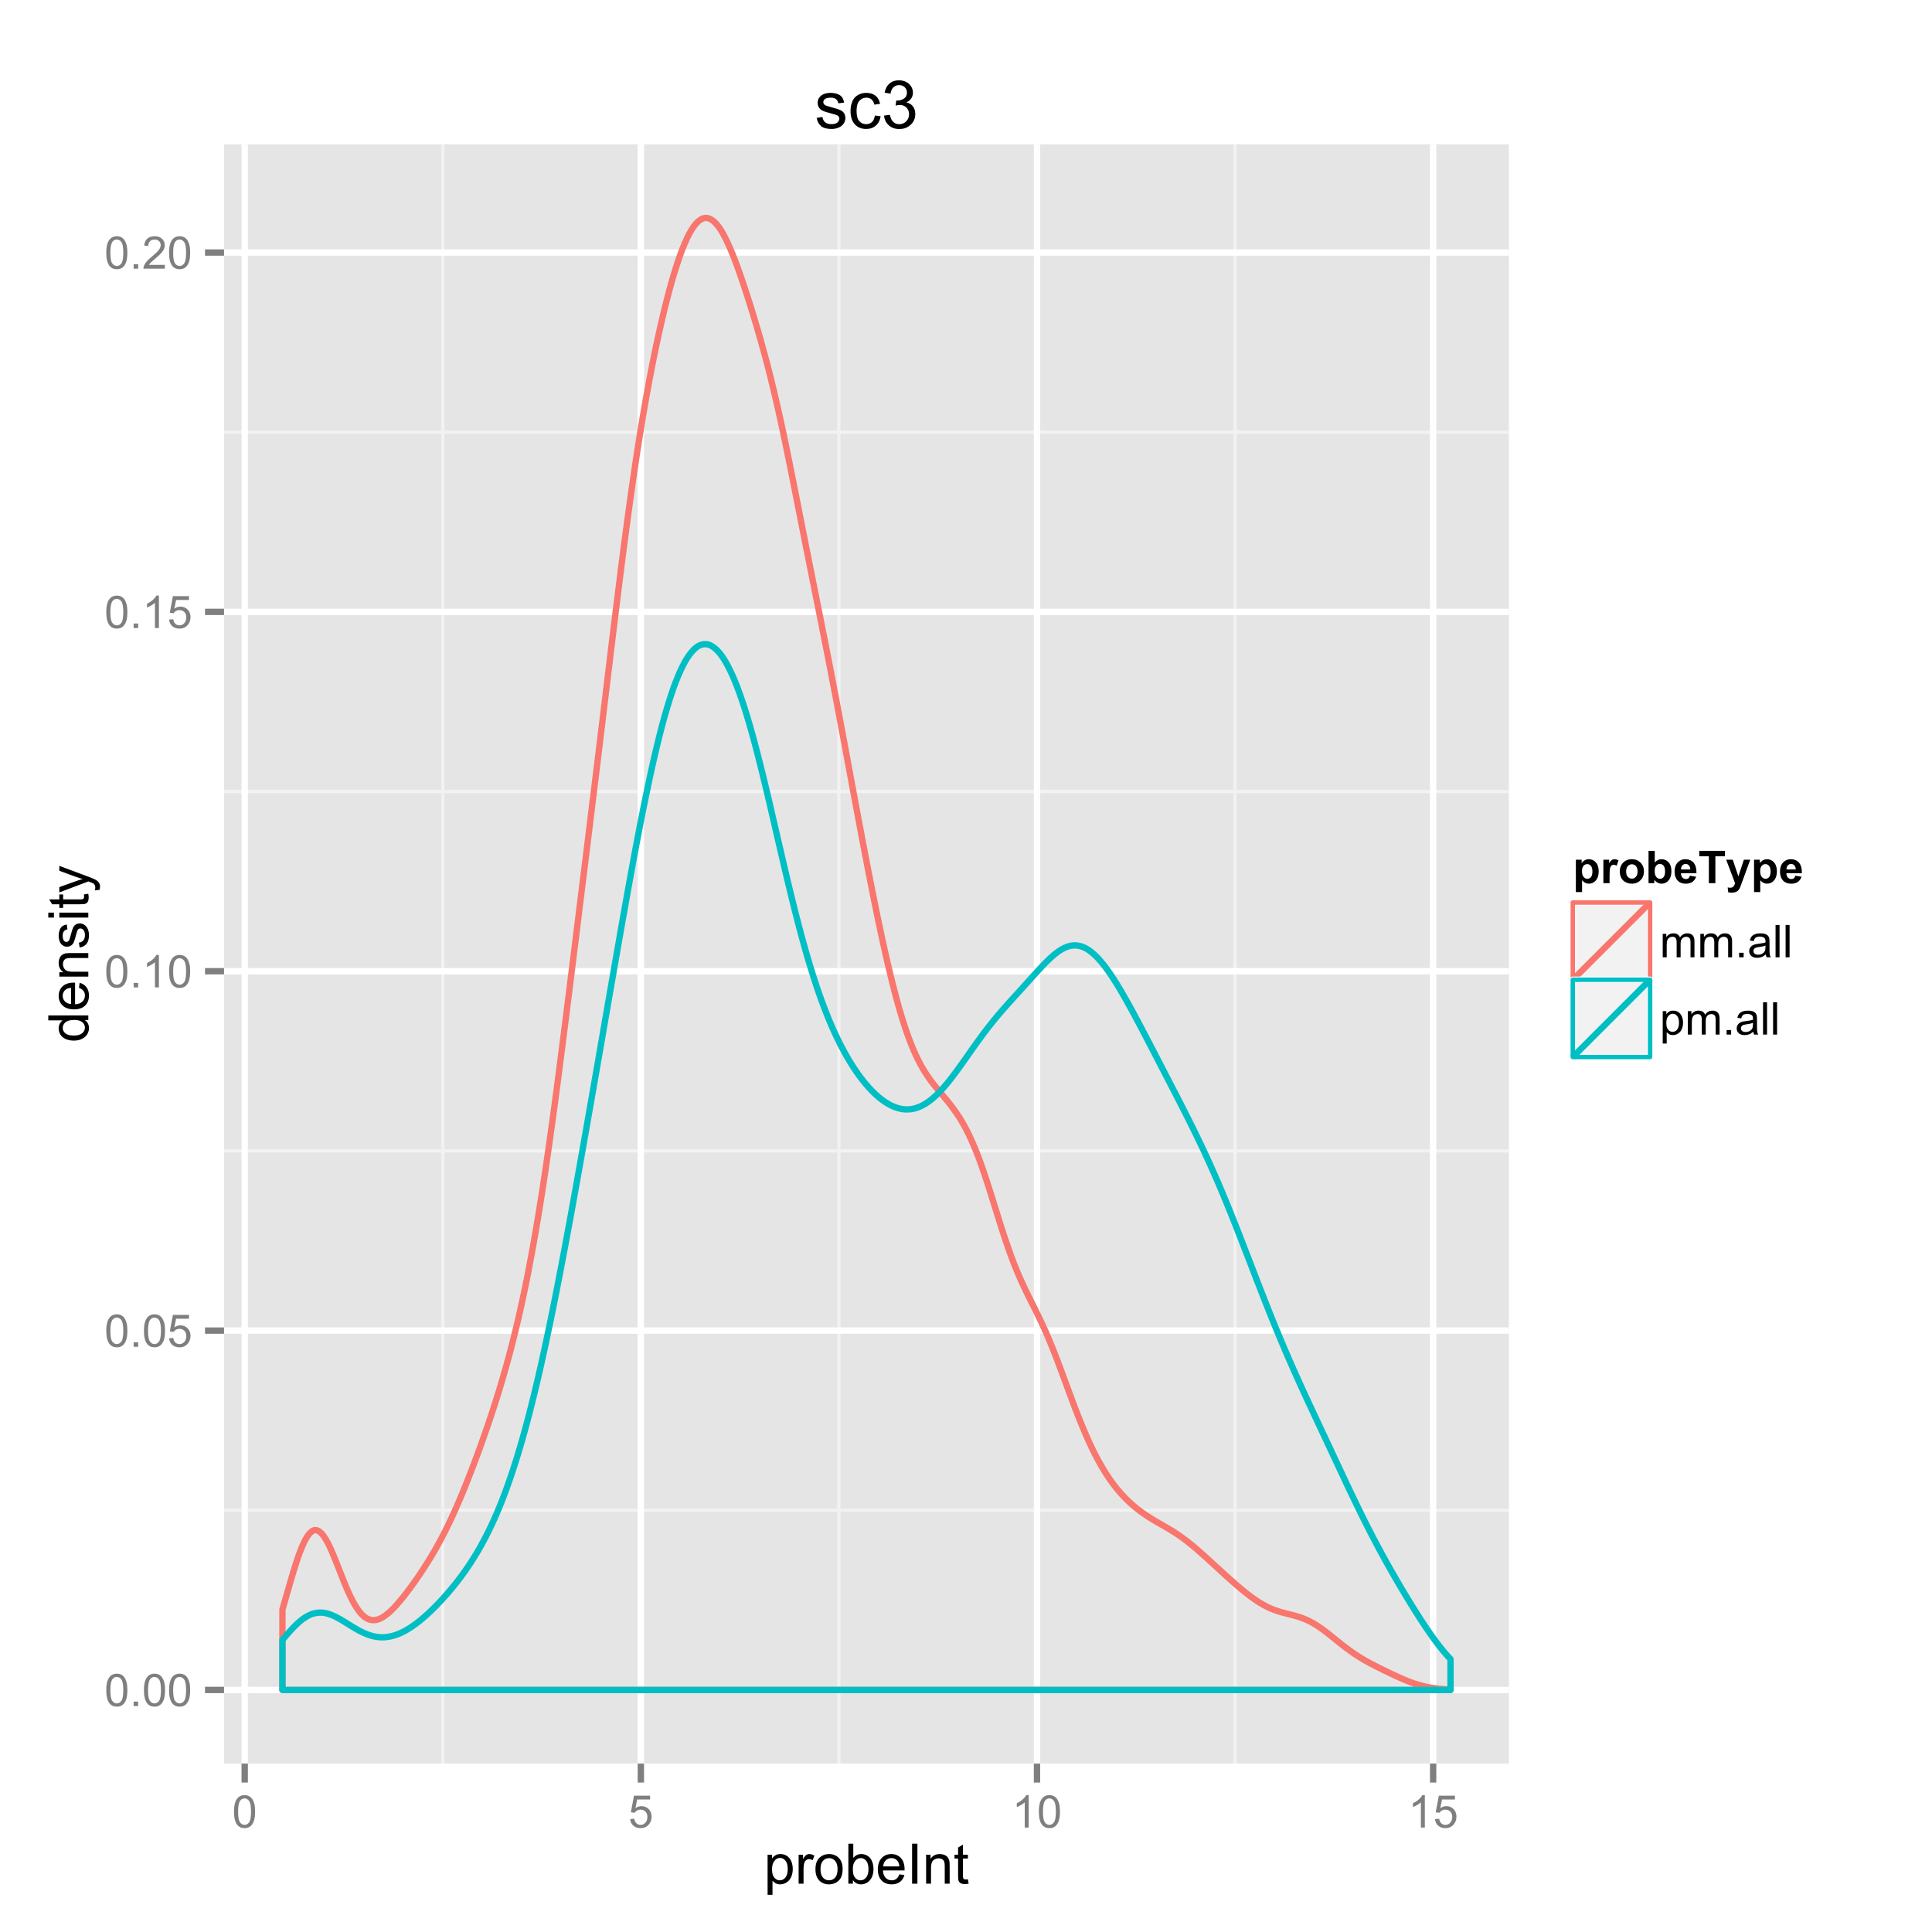 <?xml version="1.0" encoding="UTF-8"?>
<svg xmlns="http://www.w3.org/2000/svg" xmlns:xlink="http://www.w3.org/1999/xlink" width="432pt" height="432pt" viewBox="0 0 432 432" version="1.1">
<defs>
<g>
<symbol overflow="visible" id="glyph0-0">
<path style="stroke:none;" d="M 0.418 -3.566 C 0.414 -4.418 0.504 -5.105 0.68 -5.629 C 0.855 -6.148 1.117 -6.551 1.465 -6.832 C 1.812 -7.113 2.25 -7.254 2.777 -7.258 C 3.164 -7.254 3.504 -7.176 3.797 -7.023 C 4.086 -6.863 4.324 -6.637 4.52 -6.348 C 4.707 -6.051 4.859 -5.695 4.969 -5.273 C 5.078 -4.852 5.133 -4.281 5.133 -3.566 C 5.133 -2.715 5.043 -2.031 4.871 -1.512 C 4.691 -0.988 4.434 -0.582 4.09 -0.301 C 3.742 -0.016 3.305 0.121 2.777 0.125 C 2.078 0.121 1.527 -0.125 1.133 -0.625 C 0.652 -1.223 0.414 -2.203 0.418 -3.566 Z M 1.332 -3.566 C 1.328 -2.375 1.469 -1.586 1.746 -1.195 C 2.023 -0.801 2.367 -0.602 2.777 -0.605 C 3.184 -0.602 3.523 -0.801 3.805 -1.195 C 4.078 -1.59 4.219 -2.379 4.223 -3.566 C 4.219 -4.754 4.078 -5.543 3.805 -5.938 C 3.523 -6.324 3.18 -6.52 2.766 -6.523 C 2.359 -6.52 2.031 -6.348 1.789 -6.008 C 1.48 -5.562 1.328 -4.75 1.332 -3.566 Z M 1.332 -3.566 "/>
</symbol>
<symbol overflow="visible" id="glyph0-1">
<path style="stroke:none;" d="M 0.918 0 L 0.918 -1.012 L 1.93 -1.012 L 1.93 0 Z M 0.918 0 "/>
</symbol>
<symbol overflow="visible" id="glyph0-2">
<path style="stroke:none;" d="M 0.418 -1.895 L 1.352 -1.973 C 1.418 -1.516 1.578 -1.176 1.832 -0.949 C 2.082 -0.719 2.387 -0.602 2.742 -0.605 C 3.168 -0.602 3.527 -0.766 3.824 -1.09 C 4.117 -1.41 4.266 -1.836 4.27 -2.371 C 4.266 -2.875 4.125 -3.273 3.844 -3.57 C 3.559 -3.859 3.184 -4.008 2.727 -4.008 C 2.438 -4.008 2.18 -3.941 1.953 -3.812 C 1.719 -3.684 1.539 -3.516 1.41 -3.309 L 0.578 -3.418 L 1.277 -7.133 L 4.871 -7.133 L 4.871 -6.281 L 1.988 -6.281 L 1.598 -4.34 C 2.031 -4.641 2.488 -4.793 2.965 -4.793 C 3.594 -4.793 4.125 -4.574 4.559 -4.137 C 4.992 -3.699 5.207 -3.137 5.211 -2.449 C 5.207 -1.793 5.02 -1.227 4.641 -0.754 C 4.176 -0.168 3.543 0.121 2.742 0.125 C 2.082 0.121 1.543 -0.059 1.129 -0.426 C 0.711 -0.793 0.473 -1.281 0.418 -1.895 Z M 0.418 -1.895 "/>
</symbol>
<symbol overflow="visible" id="glyph0-3">
<path style="stroke:none;" d="M 3.762 0 L 2.875 0 L 2.875 -5.656 C 2.66 -5.449 2.379 -5.246 2.035 -5.043 C 1.684 -4.836 1.375 -4.684 1.102 -4.586 L 1.102 -5.445 C 1.594 -5.672 2.027 -5.953 2.402 -6.289 C 2.773 -6.617 3.035 -6.941 3.191 -7.258 L 3.762 -7.258 Z M 3.762 0 "/>
</symbol>
<symbol overflow="visible" id="glyph0-4">
<path style="stroke:none;" d="M 5.086 -0.852 L 5.086 0 L 0.305 0 C 0.297 -0.211 0.332 -0.414 0.41 -0.617 C 0.531 -0.938 0.723 -1.258 0.992 -1.578 C 1.258 -1.891 1.648 -2.258 2.156 -2.672 C 2.938 -3.316 3.465 -3.824 3.746 -4.203 C 4.02 -4.578 4.16 -4.938 4.164 -5.273 C 4.16 -5.625 4.035 -5.918 3.785 -6.16 C 3.531 -6.398 3.203 -6.52 2.801 -6.523 C 2.371 -6.52 2.027 -6.391 1.773 -6.137 C 1.516 -5.879 1.387 -5.527 1.387 -5.074 L 0.473 -5.168 C 0.531 -5.848 0.766 -6.363 1.176 -6.723 C 1.582 -7.074 2.129 -7.254 2.82 -7.258 C 3.512 -7.254 4.062 -7.062 4.469 -6.68 C 4.871 -6.297 5.074 -5.82 5.074 -5.254 C 5.074 -4.961 5.012 -4.676 4.895 -4.398 C 4.773 -4.117 4.578 -3.824 4.305 -3.516 C 4.027 -3.203 3.57 -2.777 2.938 -2.242 C 2.402 -1.793 2.062 -1.488 1.914 -1.332 C 1.762 -1.168 1.637 -1.008 1.539 -0.852 Z M 5.086 -0.852 "/>
</symbol>
<symbol overflow="visible" id="glyph0-5">
<path style="stroke:none;" d="M 0.664 0 L 0.664 -5.238 L 1.461 -5.238 L 1.461 -4.504 C 1.621 -4.758 1.84 -4.965 2.113 -5.121 C 2.383 -5.277 2.695 -5.355 3.047 -5.355 C 3.434 -5.355 3.75 -5.273 4 -5.113 C 4.246 -4.949 4.422 -4.723 4.527 -4.438 C 4.938 -5.047 5.477 -5.355 6.145 -5.355 C 6.664 -5.355 7.062 -5.211 7.344 -4.922 C 7.617 -4.633 7.758 -4.188 7.762 -3.594 L 7.762 0 L 6.879 0 L 6.879 -3.301 C 6.879 -3.652 6.848 -3.91 6.793 -4.066 C 6.73 -4.223 6.629 -4.348 6.48 -4.441 C 6.328 -4.535 6.148 -4.582 5.949 -4.586 C 5.574 -4.582 5.27 -4.461 5.027 -4.219 C 4.785 -3.973 4.664 -3.578 4.664 -3.043 L 4.664 0 L 3.777 0 L 3.777 -3.402 C 3.773 -3.797 3.699 -4.094 3.559 -4.289 C 3.41 -4.484 3.176 -4.582 2.852 -4.586 C 2.598 -4.582 2.367 -4.516 2.156 -4.387 C 1.945 -4.254 1.789 -4.062 1.695 -3.812 C 1.598 -3.559 1.551 -3.195 1.555 -2.719 L 1.555 0 Z M 0.664 0 "/>
</symbol>
<symbol overflow="visible" id="glyph0-6">
<path style="stroke:none;" d="M 4.082 -0.645 C 3.75 -0.363 3.434 -0.164 3.133 -0.055 C 2.828 0.062 2.504 0.117 2.156 0.117 C 1.578 0.117 1.133 -0.023 0.828 -0.305 C 0.516 -0.586 0.363 -0.945 0.363 -1.383 C 0.363 -1.637 0.422 -1.867 0.539 -2.082 C 0.656 -2.293 0.809 -2.465 0.996 -2.594 C 1.184 -2.719 1.395 -2.816 1.637 -2.887 C 1.809 -2.93 2.074 -2.973 2.426 -3.02 C 3.141 -3.098 3.668 -3.199 4.008 -3.324 C 4.012 -3.441 4.012 -3.52 4.016 -3.555 C 4.012 -3.914 3.93 -4.168 3.762 -4.32 C 3.535 -4.516 3.195 -4.617 2.75 -4.621 C 2.328 -4.617 2.02 -4.543 1.824 -4.402 C 1.621 -4.254 1.477 -3.996 1.387 -3.625 L 0.52 -3.742 C 0.594 -4.113 0.723 -4.414 0.906 -4.641 C 1.086 -4.867 1.348 -5.043 1.691 -5.168 C 2.031 -5.293 2.426 -5.355 2.879 -5.355 C 3.324 -5.355 3.688 -5.301 3.969 -5.195 C 4.246 -5.09 4.453 -4.957 4.586 -4.801 C 4.715 -4.637 4.809 -4.438 4.863 -4.195 C 4.891 -4.043 4.902 -3.77 4.906 -3.379 L 4.906 -2.195 C 4.902 -1.367 4.922 -0.844 4.961 -0.629 C 4.996 -0.406 5.07 -0.199 5.188 0 L 4.262 0 C 4.164 -0.184 4.105 -0.398 4.082 -0.645 Z M 4.008 -2.629 C 3.688 -2.492 3.203 -2.379 2.559 -2.293 C 2.191 -2.238 1.934 -2.18 1.785 -2.113 C 1.633 -2.047 1.516 -1.949 1.434 -1.824 C 1.352 -1.695 1.312 -1.559 1.312 -1.406 C 1.312 -1.168 1.398 -0.969 1.578 -0.812 C 1.754 -0.652 2.02 -0.574 2.367 -0.578 C 2.707 -0.574 3.008 -0.648 3.277 -0.801 C 3.543 -0.949 3.742 -1.152 3.867 -1.414 C 3.961 -1.609 4.008 -1.906 4.008 -2.305 Z M 4.008 -2.629 "/>
</symbol>
<symbol overflow="visible" id="glyph0-7">
<path style="stroke:none;" d="M 0.645 0 L 0.645 -7.23 L 1.535 -7.23 L 1.535 0 Z M 0.645 0 "/>
</symbol>
<symbol overflow="visible" id="glyph0-8">
<path style="stroke:none;" d="M 0.664 2.008 L 0.664 -5.238 L 1.473 -5.238 L 1.473 -4.559 C 1.66 -4.824 1.879 -5.023 2.121 -5.156 C 2.359 -5.289 2.648 -5.355 2.992 -5.355 C 3.438 -5.355 3.832 -5.238 4.176 -5.008 C 4.516 -4.777 4.773 -4.453 4.949 -4.035 C 5.121 -3.613 5.207 -3.152 5.211 -2.656 C 5.207 -2.117 5.113 -1.637 4.922 -1.211 C 4.73 -0.777 4.449 -0.449 4.086 -0.223 C 3.715 0.004 3.332 0.117 2.93 0.117 C 2.633 0.117 2.367 0.055 2.133 -0.07 C 1.898 -0.195 1.703 -0.352 1.555 -0.543 L 1.555 2.008 Z M 1.469 -2.59 C 1.465 -1.914 1.602 -1.414 1.879 -1.094 C 2.148 -0.77 2.48 -0.609 2.871 -0.613 C 3.262 -0.609 3.598 -0.777 3.883 -1.113 C 4.16 -1.445 4.301 -1.961 4.305 -2.664 C 4.301 -3.328 4.164 -3.828 3.891 -4.16 C 3.617 -4.492 3.289 -4.656 2.91 -4.66 C 2.531 -4.656 2.195 -4.48 1.906 -4.129 C 1.609 -3.773 1.465 -3.262 1.469 -2.59 Z M 1.469 -2.59 "/>
</symbol>
<symbol overflow="visible" id="glyph1-0">
<path style="stroke:none;" d="M 0.824 2.484 L 0.824 -6.48 L 1.824 -6.48 L 1.824 -5.641 C 2.059 -5.965 2.328 -6.211 2.625 -6.379 C 2.922 -6.543 3.281 -6.625 3.703 -6.629 C 4.258 -6.625 4.746 -6.484 5.168 -6.199 C 5.59 -5.914 5.91 -5.512 6.129 -4.996 C 6.344 -4.477 6.449 -3.906 6.453 -3.289 C 6.449 -2.625 6.332 -2.031 6.094 -1.5 C 5.855 -0.969 5.508 -0.559 5.055 -0.277 C 4.598 0.008 4.121 0.145 3.625 0.148 C 3.258 0.145 2.93 0.07 2.641 -0.082 C 2.348 -0.238 2.109 -0.434 1.922 -0.672 L 1.922 2.484 Z M 1.82 -3.203 C 1.816 -2.367 1.984 -1.75 2.324 -1.355 C 2.66 -0.953 3.07 -0.754 3.551 -0.758 C 4.039 -0.754 4.457 -0.961 4.805 -1.375 C 5.152 -1.785 5.324 -2.426 5.328 -3.297 C 5.324 -4.121 5.156 -4.738 4.816 -5.152 C 4.477 -5.559 4.07 -5.766 3.602 -5.77 C 3.129 -5.766 2.715 -5.547 2.359 -5.113 C 1.996 -4.672 1.816 -4.035 1.82 -3.203 Z M 1.82 -3.203 "/>
</symbol>
<symbol overflow="visible" id="glyph1-1">
<path style="stroke:none;" d="M 0.812 0 L 0.812 -6.48 L 1.801 -6.48 L 1.801 -5.5 C 2.051 -5.957 2.285 -6.258 2.5 -6.406 C 2.711 -6.551 2.945 -6.625 3.203 -6.629 C 3.57 -6.625 3.945 -6.508 4.332 -6.273 L 3.953 -5.254 C 3.684 -5.41 3.414 -5.488 3.148 -5.492 C 2.906 -5.488 2.691 -5.418 2.5 -5.273 C 2.309 -5.129 2.172 -4.93 2.094 -4.676 C 1.969 -4.285 1.91 -3.855 1.91 -3.395 L 1.91 0 Z M 0.812 0 "/>
</symbol>
<symbol overflow="visible" id="glyph1-2">
<path style="stroke:none;" d="M 0.414 -3.242 C 0.41 -4.438 0.742 -5.328 1.414 -5.906 C 1.969 -6.387 2.648 -6.625 3.453 -6.629 C 4.344 -6.625 5.074 -6.332 5.641 -5.75 C 6.203 -5.164 6.484 -4.359 6.488 -3.332 C 6.484 -2.496 6.359 -1.84 6.113 -1.363 C 5.859 -0.883 5.496 -0.512 5.02 -0.25 C 4.539 0.016 4.016 0.145 3.453 0.148 C 2.543 0.145 1.812 -0.141 1.254 -0.723 C 0.691 -1.301 0.41 -2.141 0.414 -3.242 Z M 1.543 -3.242 C 1.539 -2.406 1.723 -1.785 2.086 -1.375 C 2.445 -0.961 2.898 -0.754 3.453 -0.758 C 3.996 -0.754 4.453 -0.961 4.816 -1.379 C 5.176 -1.789 5.355 -2.422 5.359 -3.277 C 5.355 -4.074 5.172 -4.684 4.812 -5.098 C 4.445 -5.512 3.992 -5.719 3.453 -5.719 C 2.898 -5.719 2.445 -5.512 2.086 -5.102 C 1.723 -4.688 1.539 -4.066 1.543 -3.242 Z M 1.543 -3.242 "/>
</symbol>
<symbol overflow="visible" id="glyph1-3">
<path style="stroke:none;" d="M 1.836 0 L 0.816 0 L 0.816 -8.949 L 1.918 -8.949 L 1.918 -5.754 C 2.379 -6.336 2.973 -6.625 3.691 -6.629 C 4.09 -6.625 4.465 -6.547 4.824 -6.387 C 5.176 -6.223 5.469 -5.996 5.703 -5.707 C 5.93 -5.418 6.109 -5.066 6.242 -4.656 C 6.367 -4.242 6.434 -3.805 6.438 -3.34 C 6.434 -2.227 6.16 -1.367 5.613 -0.762 C 5.066 -0.156 4.406 0.145 3.637 0.148 C 2.871 0.145 2.27 -0.172 1.836 -0.812 Z M 1.824 -3.289 C 1.82 -2.508 1.926 -1.949 2.141 -1.605 C 2.484 -1.039 2.953 -0.754 3.547 -0.758 C 4.023 -0.754 4.438 -0.965 4.789 -1.383 C 5.137 -1.797 5.312 -2.418 5.316 -3.246 C 5.312 -4.09 5.145 -4.715 4.812 -5.121 C 4.473 -5.523 4.066 -5.723 3.594 -5.727 C 3.109 -5.723 2.695 -5.516 2.348 -5.098 C 1.996 -4.68 1.82 -4.074 1.824 -3.289 Z M 1.824 -3.289 "/>
</symbol>
<symbol overflow="visible" id="glyph1-4">
<path style="stroke:none;" d="M 5.262 -2.086 L 6.398 -1.945 C 6.219 -1.281 5.887 -0.766 5.402 -0.402 C 4.918 -0.035 4.297 0.145 3.547 0.148 C 2.594 0.145 1.844 -0.145 1.289 -0.727 C 0.734 -1.312 0.457 -2.133 0.457 -3.188 C 0.457 -4.273 0.734 -5.117 1.297 -5.723 C 1.855 -6.324 2.586 -6.625 3.484 -6.629 C 4.348 -6.625 5.055 -6.332 5.609 -5.742 C 6.156 -5.152 6.434 -4.32 6.434 -3.254 C 6.434 -3.184 6.43 -3.086 6.426 -2.961 L 1.594 -2.961 C 1.633 -2.242 1.832 -1.699 2.195 -1.324 C 2.559 -0.945 3.012 -0.754 3.551 -0.758 C 3.953 -0.754 4.297 -0.859 4.582 -1.074 C 4.867 -1.281 5.094 -1.621 5.262 -2.086 Z M 1.652 -3.863 L 5.273 -3.863 C 5.223 -4.402 5.082 -4.812 4.859 -5.09 C 4.504 -5.512 4.051 -5.723 3.496 -5.727 C 2.992 -5.723 2.57 -5.555 2.227 -5.219 C 1.883 -4.879 1.691 -4.426 1.652 -3.863 Z M 1.652 -3.863 "/>
</symbol>
<symbol overflow="visible" id="glyph1-5">
<path style="stroke:none;" d="M 1.164 0 L 1.164 -8.949 L 2.352 -8.949 L 2.352 0 Z M 1.164 0 "/>
</symbol>
<symbol overflow="visible" id="glyph1-6">
<path style="stroke:none;" d="M 0.824 0 L 0.824 -6.48 L 1.812 -6.48 L 1.812 -5.559 C 2.285 -6.27 2.973 -6.625 3.875 -6.629 C 4.262 -6.625 4.621 -6.555 4.953 -6.418 C 5.277 -6.273 5.523 -6.09 5.688 -5.863 C 5.848 -5.633 5.961 -5.363 6.031 -5.055 C 6.066 -4.848 6.086 -4.492 6.09 -3.984 L 6.09 0 L 4.992 0 L 4.992 -3.941 C 4.992 -4.387 4.949 -4.723 4.863 -4.945 C 4.777 -5.168 4.625 -5.344 4.406 -5.477 C 4.188 -5.605 3.934 -5.672 3.645 -5.676 C 3.176 -5.672 2.77 -5.523 2.43 -5.23 C 2.09 -4.93 1.922 -4.367 1.922 -3.539 L 1.922 0 Z M 0.824 0 "/>
</symbol>
<symbol overflow="visible" id="glyph1-7">
<path style="stroke:none;" d="M 3.223 -0.984 L 3.383 -0.012 C 3.07 0.051 2.793 0.082 2.551 0.086 C 2.148 0.082 1.84 0.023 1.621 -0.102 C 1.398 -0.227 1.242 -0.395 1.156 -0.602 C 1.062 -0.805 1.02 -1.238 1.023 -1.898 L 1.023 -5.629 L 0.219 -5.629 L 0.219 -6.48 L 1.023 -6.48 L 1.023 -8.086 L 2.117 -8.746 L 2.117 -6.48 L 3.223 -6.48 L 3.223 -5.629 L 2.117 -5.629 L 2.117 -1.836 C 2.113 -1.52 2.133 -1.32 2.176 -1.23 C 2.211 -1.141 2.273 -1.07 2.363 -1.02 C 2.449 -0.965 2.578 -0.938 2.742 -0.941 C 2.859 -0.938 3.02 -0.953 3.223 -0.984 Z M 3.223 -0.984 "/>
</symbol>
<symbol overflow="visible" id="glyph2-0">
<path style="stroke:none;" d="M 0 -5.031 L -0.816 -5.031 C -0.172 -4.617 0.145 -4.012 0.148 -3.215 C 0.145 -2.695 0.008 -2.219 -0.277 -1.789 C -0.559 -1.352 -0.957 -1.016 -1.473 -0.781 C -1.98 -0.539 -2.57 -0.422 -3.234 -0.426 C -3.883 -0.422 -4.469 -0.531 -4.996 -0.75 C -5.52 -0.965 -5.922 -1.285 -6.207 -1.719 C -6.484 -2.148 -6.625 -2.633 -6.629 -3.168 C -6.625 -3.555 -6.543 -3.902 -6.379 -4.211 C -6.211 -4.512 -5.996 -4.762 -5.738 -4.957 L -8.949 -4.957 L -8.949 -6.047 L 0 -6.047 Z M -3.234 -1.555 C -2.402 -1.551 -1.781 -1.727 -1.371 -2.078 C -0.961 -2.426 -0.754 -2.84 -0.758 -3.32 C -0.754 -3.797 -0.949 -4.203 -1.344 -4.543 C -1.734 -4.875 -2.336 -5.043 -3.145 -5.047 C -4.027 -5.043 -4.676 -4.875 -5.094 -4.535 C -5.508 -4.191 -5.719 -3.77 -5.719 -3.273 C -5.719 -2.781 -5.52 -2.371 -5.121 -2.047 C -4.723 -1.715 -4.094 -1.551 -3.234 -1.555 Z M -3.234 -1.555 "/>
</symbol>
<symbol overflow="visible" id="glyph2-1">
<path style="stroke:none;" d="M -2.086 -5.262 L -1.945 -6.398 C -1.281 -6.219 -0.766 -5.887 -0.402 -5.402 C -0.035 -4.918 0.145 -4.297 0.148 -3.547 C 0.145 -2.594 -0.145 -1.844 -0.727 -1.289 C -1.312 -0.734 -2.133 -0.457 -3.188 -0.457 C -4.273 -0.457 -5.117 -0.734 -5.723 -1.297 C -6.324 -1.855 -6.625 -2.586 -6.629 -3.484 C -6.625 -4.348 -6.332 -5.055 -5.742 -5.609 C -5.152 -6.156 -4.32 -6.434 -3.254 -6.434 C -3.184 -6.434 -3.086 -6.43 -2.961 -6.426 L -2.961 -1.594 C -2.242 -1.633 -1.699 -1.832 -1.324 -2.195 C -0.945 -2.559 -0.754 -3.012 -0.758 -3.551 C -0.754 -3.953 -0.859 -4.297 -1.074 -4.582 C -1.281 -4.867 -1.621 -5.094 -2.086 -5.262 Z M -3.863 -1.652 L -3.863 -5.273 C -4.402 -5.223 -4.812 -5.082 -5.09 -4.859 C -5.512 -4.504 -5.723 -4.051 -5.727 -3.496 C -5.723 -2.992 -5.555 -2.57 -5.219 -2.227 C -4.879 -1.883 -4.426 -1.691 -3.863 -1.652 Z M -3.863 -1.652 "/>
</symbol>
<symbol overflow="visible" id="glyph2-2">
<path style="stroke:none;" d="M 0 -0.824 L -6.48 -0.824 L -6.48 -1.812 L -5.559 -1.812 C -6.27 -2.285 -6.625 -2.973 -6.629 -3.875 C -6.625 -4.262 -6.555 -4.621 -6.418 -4.953 C -6.273 -5.277 -6.09 -5.523 -5.863 -5.688 C -5.633 -5.848 -5.363 -5.961 -5.055 -6.031 C -4.848 -6.066 -4.492 -6.086 -3.984 -6.09 L 0 -6.09 L 0 -4.992 L -3.941 -4.992 C -4.387 -4.992 -4.723 -4.949 -4.945 -4.863 C -5.168 -4.777 -5.344 -4.625 -5.477 -4.406 C -5.605 -4.188 -5.672 -3.934 -5.676 -3.645 C -5.672 -3.176 -5.523 -2.77 -5.23 -2.43 C -4.93 -2.09 -4.367 -1.922 -3.539 -1.922 L 0 -1.922 Z M 0 -0.824 "/>
</symbol>
<symbol overflow="visible" id="glyph2-3">
<path style="stroke:none;" d="M -1.934 -0.383 L -2.105 -1.473 C -1.668 -1.527 -1.336 -1.699 -1.105 -1.98 C -0.871 -2.258 -0.754 -2.645 -0.758 -3.148 C -0.754 -3.648 -0.859 -4.023 -1.066 -4.273 C -1.27 -4.516 -1.508 -4.641 -1.789 -4.641 C -2.031 -4.641 -2.227 -4.531 -2.375 -4.316 C -2.469 -4.164 -2.594 -3.789 -2.746 -3.191 C -2.945 -2.383 -3.121 -1.824 -3.273 -1.516 C -3.418 -1.203 -3.625 -0.969 -3.891 -0.809 C -4.152 -0.645 -4.441 -0.562 -4.762 -0.566 C -5.047 -0.562 -5.312 -0.629 -5.562 -0.766 C -5.805 -0.895 -6.012 -1.074 -6.176 -1.305 C -6.301 -1.473 -6.406 -1.707 -6.496 -2.004 C -6.582 -2.301 -6.625 -2.617 -6.629 -2.953 C -6.625 -3.461 -6.551 -3.906 -6.406 -4.293 C -6.258 -4.676 -6.062 -4.961 -5.812 -5.145 C -5.562 -5.328 -5.227 -5.453 -4.809 -5.523 L -4.664 -4.449 C -4.996 -4.395 -5.254 -4.254 -5.445 -4.023 C -5.629 -3.789 -5.723 -3.461 -5.727 -3.035 C -5.723 -2.527 -5.641 -2.164 -5.477 -1.953 C -5.309 -1.734 -5.113 -1.629 -4.891 -1.629 C -4.746 -1.629 -4.617 -1.672 -4.504 -1.766 C -4.383 -1.852 -4.285 -1.992 -4.211 -2.184 C -4.168 -2.293 -4.074 -2.617 -3.93 -3.156 C -3.723 -3.93 -3.555 -4.473 -3.422 -4.781 C -3.289 -5.086 -3.094 -5.324 -2.844 -5.504 C -2.586 -5.676 -2.273 -5.766 -1.902 -5.77 C -1.535 -5.766 -1.191 -5.656 -0.867 -5.445 C -0.543 -5.227 -0.293 -4.918 -0.117 -4.52 C 0.059 -4.113 0.145 -3.66 0.148 -3.156 C 0.145 -2.309 -0.027 -1.664 -0.375 -1.227 C -0.727 -0.781 -1.246 -0.5 -1.934 -0.383 Z M -1.934 -0.383 "/>
</symbol>
<symbol overflow="visible" id="glyph2-4">
<path style="stroke:none;" d="M -7.684 -0.832 L -8.949 -0.832 L -8.949 -1.93 L -7.684 -1.93 Z M 0 -0.828 L -6.48 -0.832 L -6.48 -1.93 L 0 -1.93 Z M 0 -0.828 "/>
</symbol>
<symbol overflow="visible" id="glyph2-5">
<path style="stroke:none;" d="M -0.984 -3.223 L -0.012 -3.383 C 0.051 -3.07 0.082 -2.793 0.086 -2.551 C 0.082 -2.148 0.023 -1.84 -0.102 -1.621 C -0.227 -1.398 -0.395 -1.242 -0.602 -1.156 C -0.805 -1.062 -1.238 -1.02 -1.898 -1.027 L -5.629 -1.027 L -5.629 -0.219 L -6.48 -0.219 L -6.48 -1.027 L -8.086 -1.027 L -8.746 -2.117 L -6.48 -2.117 L -6.48 -3.223 L -5.629 -3.223 L -5.629 -2.117 L -1.836 -2.117 C -1.52 -2.113 -1.32 -2.133 -1.23 -2.176 C -1.141 -2.211 -1.07 -2.273 -1.02 -2.363 C -0.965 -2.449 -0.938 -2.578 -0.941 -2.742 C -0.938 -2.859 -0.953 -3.02 -0.984 -3.223 Z M -0.984 -3.223 "/>
</symbol>
<symbol overflow="visible" id="glyph2-6">
<path style="stroke:none;" d="M 2.496 -0.773 L 1.465 -0.652 C 1.527 -0.887 1.559 -1.098 1.562 -1.281 C 1.559 -1.523 1.52 -1.719 1.441 -1.867 C 1.359 -2.012 1.242 -2.133 1.098 -2.227 C 0.984 -2.297 0.715 -2.406 0.281 -2.562 C 0.219 -2.578 0.129 -2.613 0.012 -2.66 L -6.48 -0.203 L -6.48 -1.387 L -2.727 -2.734 C -2.25 -2.906 -1.75 -3.062 -1.227 -3.203 C -1.727 -3.328 -2.219 -3.48 -2.703 -3.656 L -6.48 -5.043 L -6.48 -6.141 L 0.109 -3.676 C 0.82 -3.406 1.312 -3.203 1.582 -3.059 C 1.941 -2.863 2.203 -2.637 2.375 -2.387 C 2.539 -2.129 2.625 -1.828 2.629 -1.484 C 2.625 -1.266 2.582 -1.031 2.496 -0.773 Z M 2.496 -0.773 "/>
</symbol>
<symbol overflow="visible" id="glyph3-0">
<path style="stroke:none;" d="M 0.684 -5.238 L 1.977 -5.238 L 1.977 -4.469 C 2.141 -4.73 2.367 -4.945 2.656 -5.109 C 2.938 -5.273 3.258 -5.355 3.609 -5.355 C 4.219 -5.355 4.734 -5.117 5.156 -4.641 C 5.578 -4.164 5.789 -3.5 5.793 -2.648 C 5.789 -1.773 5.574 -1.094 5.152 -0.609 C 4.723 -0.125 4.207 0.117 3.602 0.117 C 3.309 0.117 3.047 0.062 2.812 -0.055 C 2.578 -0.164 2.328 -0.363 2.07 -0.645 L 2.07 1.992 L 0.684 1.992 Z M 2.055 -2.707 C 2.051 -2.117 2.168 -1.68 2.406 -1.402 C 2.637 -1.117 2.922 -0.977 3.262 -0.98 C 3.578 -0.977 3.844 -1.105 4.062 -1.367 C 4.273 -1.621 4.383 -2.047 4.383 -2.637 C 4.383 -3.184 4.27 -3.59 4.051 -3.859 C 3.828 -4.125 3.559 -4.258 3.234 -4.262 C 2.895 -4.258 2.613 -4.129 2.391 -3.867 C 2.164 -3.605 2.051 -3.219 2.055 -2.707 Z M 2.055 -2.707 "/>
</symbol>
<symbol overflow="visible" id="glyph3-1">
<path style="stroke:none;" d="M 2.051 0 L 0.664 0 L 0.664 -5.238 L 1.953 -5.238 L 1.953 -4.492 C 2.172 -4.84 2.371 -5.07 2.547 -5.188 C 2.723 -5.297 2.922 -5.355 3.145 -5.355 C 3.461 -5.355 3.766 -5.266 4.059 -5.094 L 3.629 -3.887 C 3.395 -4.035 3.18 -4.113 2.98 -4.113 C 2.781 -4.113 2.617 -4.059 2.484 -3.953 C 2.352 -3.844 2.246 -3.648 2.168 -3.371 C 2.09 -3.09 2.051 -2.508 2.051 -1.617 Z M 2.051 0 "/>
</symbol>
<symbol overflow="visible" id="glyph3-2">
<path style="stroke:none;" d="M 0.406 -2.691 C 0.402 -3.148 0.516 -3.594 0.746 -4.027 C 0.969 -4.457 1.289 -4.789 1.707 -5.016 C 2.121 -5.242 2.586 -5.355 3.102 -5.355 C 3.891 -5.355 4.539 -5.098 5.047 -4.582 C 5.551 -4.066 5.805 -3.414 5.809 -2.633 C 5.805 -1.836 5.551 -1.18 5.043 -0.664 C 4.531 -0.141 3.887 0.117 3.113 0.117 C 2.629 0.117 2.172 0.012 1.738 -0.207 C 1.301 -0.418 0.969 -0.738 0.746 -1.16 C 0.516 -1.578 0.402 -2.086 0.406 -2.691 Z M 1.824 -2.617 C 1.82 -2.098 1.945 -1.699 2.195 -1.426 C 2.441 -1.145 2.746 -1.008 3.105 -1.012 C 3.465 -1.008 3.766 -1.145 4.016 -1.426 C 4.258 -1.699 4.383 -2.102 4.383 -2.629 C 4.383 -3.141 4.258 -3.535 4.016 -3.812 C 3.766 -4.086 3.465 -4.223 3.105 -4.227 C 2.746 -4.223 2.441 -4.086 2.195 -3.812 C 1.945 -3.535 1.82 -3.137 1.824 -2.617 Z M 1.824 -2.617 "/>
</symbol>
<symbol overflow="visible" id="glyph3-3">
<path style="stroke:none;" d="M 0.664 0 L 0.664 -7.23 L 2.051 -7.23 L 2.051 -4.625 C 2.477 -5.109 2.98 -5.355 3.57 -5.355 C 4.203 -5.355 4.73 -5.121 5.152 -4.66 C 5.566 -4.195 5.777 -3.535 5.781 -2.672 C 5.777 -1.777 5.562 -1.086 5.141 -0.605 C 4.711 -0.121 4.195 0.117 3.59 0.117 C 3.289 0.117 2.992 0.043 2.703 -0.105 C 2.41 -0.254 2.16 -0.473 1.953 -0.77 L 1.953 0 Z M 2.043 -2.73 C 2.039 -2.188 2.125 -1.785 2.297 -1.527 C 2.535 -1.156 2.852 -0.973 3.254 -0.977 C 3.559 -0.973 3.82 -1.102 4.035 -1.367 C 4.25 -1.625 4.359 -2.039 4.359 -2.605 C 4.359 -3.199 4.25 -3.629 4.031 -3.898 C 3.812 -4.16 3.535 -4.293 3.199 -4.297 C 2.867 -4.293 2.59 -4.164 2.371 -3.906 C 2.148 -3.645 2.039 -3.254 2.043 -2.73 Z M 2.043 -2.73 "/>
</symbol>
<symbol overflow="visible" id="glyph3-4">
<path style="stroke:none;" d="M 3.758 -1.668 L 5.141 -1.434 C 4.957 -0.926 4.676 -0.539 4.297 -0.277 C 3.91 -0.012 3.434 0.117 2.859 0.117 C 1.949 0.117 1.273 -0.18 0.84 -0.773 C 0.488 -1.25 0.316 -1.852 0.32 -2.578 C 0.316 -3.445 0.543 -4.125 1 -4.617 C 1.453 -5.109 2.027 -5.355 2.723 -5.355 C 3.5 -5.355 4.113 -5.098 4.566 -4.582 C 5.012 -4.066 5.227 -3.277 5.211 -2.219 L 1.742 -2.219 C 1.746 -1.805 1.859 -1.484 2.074 -1.258 C 2.289 -1.027 2.555 -0.914 2.875 -0.918 C 3.09 -0.914 3.273 -0.973 3.422 -1.094 C 3.57 -1.211 3.68 -1.402 3.758 -1.668 Z M 3.836 -3.066 C 3.824 -3.465 3.719 -3.77 3.523 -3.98 C 3.324 -4.188 3.086 -4.293 2.805 -4.297 C 2.5 -4.293 2.25 -4.184 2.055 -3.965 C 1.855 -3.742 1.758 -3.441 1.766 -3.066 Z M 3.836 -3.066 "/>
</symbol>
<symbol overflow="visible" id="glyph3-5">
<path style="stroke:none;" d="M 2.363 0 L 2.363 -6.008 L 0.219 -6.008 L 0.219 -7.23 L 5.961 -7.23 L 5.961 -6.008 L 3.82 -6.008 L 3.82 0 Z M 2.363 0 "/>
</symbol>
<symbol overflow="visible" id="glyph3-6">
<path style="stroke:none;" d="M 0.07 -5.238 L 1.543 -5.238 L 2.797 -1.52 L 4.02 -5.238 L 5.453 -5.238 L 3.605 -0.199 L 3.273 0.715 C 3.152 1.02 3.035 1.25 2.926 1.414 C 2.812 1.57 2.688 1.703 2.547 1.805 C 2.402 1.906 2.227 1.984 2.02 2.039 C 1.809 2.094 1.574 2.121 1.312 2.125 C 1.047 2.121 0.785 2.094 0.527 2.043 L 0.406 0.957 C 0.617 0.996 0.812 1.02 0.992 1.02 C 1.309 1.02 1.547 0.922 1.703 0.734 C 1.855 0.543 1.977 0.305 2.062 0.016 Z M 0.07 -5.238 "/>
</symbol>
<symbol overflow="visible" id="glyph4-0">
<path style="stroke:none;" d="M 0.457 -2.305 L 1.754 -2.512 C 1.824 -1.988 2.027 -1.59 2.359 -1.316 C 2.691 -1.039 3.156 -0.902 3.754 -0.902 C 4.352 -0.902 4.797 -1.023 5.09 -1.27 C 5.379 -1.512 5.523 -1.801 5.527 -2.133 C 5.523 -2.426 5.398 -2.656 5.145 -2.832 C 4.965 -2.941 4.516 -3.09 3.805 -3.273 C 2.84 -3.512 2.176 -3.723 1.805 -3.902 C 1.434 -4.078 1.152 -4.32 0.961 -4.637 C 0.77 -4.945 0.672 -5.293 0.676 -5.676 C 0.672 -6.016 0.75 -6.332 0.91 -6.629 C 1.066 -6.918 1.285 -7.164 1.559 -7.363 C 1.762 -7.512 2.039 -7.641 2.391 -7.746 C 2.742 -7.848 3.117 -7.898 3.52 -7.902 C 4.125 -7.898 4.656 -7.812 5.117 -7.641 C 5.57 -7.465 5.91 -7.227 6.133 -6.93 C 6.348 -6.629 6.5 -6.23 6.586 -5.734 L 5.305 -5.559 C 5.242 -5.953 5.074 -6.262 4.797 -6.488 C 4.516 -6.707 4.121 -6.82 3.617 -6.824 C 3.012 -6.82 2.582 -6.719 2.328 -6.523 C 2.066 -6.32 1.938 -6.09 1.941 -5.828 C 1.938 -5.656 1.992 -5.504 2.102 -5.371 C 2.207 -5.227 2.375 -5.109 2.605 -5.02 C 2.734 -4.969 3.121 -4.855 3.762 -4.684 C 4.688 -4.434 5.332 -4.23 5.699 -4.074 C 6.062 -3.914 6.352 -3.688 6.562 -3.387 C 6.77 -3.086 6.871 -2.711 6.875 -2.27 C 6.871 -1.828 6.746 -1.418 6.492 -1.035 C 6.234 -0.648 5.867 -0.352 5.391 -0.141 C 4.91 0.07 4.367 0.176 3.762 0.176 C 2.754 0.176 1.988 -0.031 1.465 -0.449 C 0.938 -0.867 0.602 -1.484 0.457 -2.305 Z M 0.457 -2.305 "/>
</symbol>
<symbol overflow="visible" id="glyph4-1">
<path style="stroke:none;" d="M 6.023 -2.832 L 7.312 -2.664 C 7.172 -1.773 6.809 -1.078 6.23 -0.578 C 5.648 -0.074 4.938 0.176 4.098 0.176 C 3.035 0.176 2.188 -0.168 1.547 -0.859 C 0.902 -1.551 0.578 -2.543 0.582 -3.836 C 0.578 -4.668 0.719 -5.398 0.996 -6.023 C 1.27 -6.648 1.688 -7.117 2.258 -7.43 C 2.82 -7.742 3.438 -7.898 4.102 -7.902 C 4.941 -7.898 5.625 -7.688 6.16 -7.266 C 6.691 -6.84 7.035 -6.234 7.188 -5.457 L 5.914 -5.262 C 5.789 -5.777 5.574 -6.164 5.27 -6.43 C 4.957 -6.688 4.586 -6.82 4.152 -6.824 C 3.492 -6.82 2.957 -6.582 2.547 -6.113 C 2.133 -5.637 1.926 -4.891 1.93 -3.871 C 1.926 -2.828 2.125 -2.074 2.523 -1.605 C 2.918 -1.137 3.438 -0.902 4.082 -0.902 C 4.594 -0.902 5.023 -1.059 5.367 -1.375 C 5.711 -1.688 5.93 -2.172 6.023 -2.832 Z M 6.023 -2.832 "/>
</symbol>
<symbol overflow="visible" id="glyph4-2">
<path style="stroke:none;" d="M 0.625 -2.816 L 1.934 -2.988 C 2.082 -2.246 2.336 -1.711 2.703 -1.387 C 3.062 -1.055 3.504 -0.891 4.023 -0.895 C 4.637 -0.891 5.156 -1.105 5.582 -1.535 C 6.004 -1.961 6.215 -2.488 6.219 -3.121 C 6.215 -3.719 6.02 -4.215 5.629 -4.609 C 5.234 -4.996 4.734 -5.191 4.133 -5.195 C 3.883 -5.191 3.574 -5.145 3.207 -5.051 L 3.355 -6.199 C 3.438 -6.188 3.508 -6.18 3.566 -6.184 C 4.121 -6.18 4.621 -6.328 5.07 -6.621 C 5.516 -6.91 5.742 -7.355 5.742 -7.965 C 5.742 -8.441 5.578 -8.84 5.254 -9.16 C 4.926 -9.473 4.508 -9.633 3.996 -9.633 C 3.484 -9.633 3.059 -9.473 2.719 -9.152 C 2.379 -8.832 2.16 -8.352 2.066 -7.711 L 0.758 -7.945 C 0.914 -8.82 1.277 -9.5 1.848 -9.984 C 2.41 -10.469 3.117 -10.711 3.965 -10.711 C 4.547 -10.711 5.082 -10.586 5.574 -10.336 C 6.059 -10.086 6.434 -9.742 6.695 -9.312 C 6.953 -8.875 7.082 -8.418 7.086 -7.938 C 7.082 -7.473 6.961 -7.051 6.715 -6.676 C 6.465 -6.293 6.098 -5.996 5.617 -5.777 C 6.246 -5.629 6.734 -5.324 7.086 -4.871 C 7.43 -4.41 7.605 -3.836 7.609 -3.148 C 7.605 -2.215 7.266 -1.426 6.59 -0.781 C 5.91 -0.133 5.051 0.188 4.016 0.188 C 3.078 0.188 2.301 -0.09 1.684 -0.648 C 1.062 -1.203 0.711 -1.926 0.625 -2.816 Z M 0.625 -2.816 "/>
</symbol>
</g>
<clipPath id="clip1">
  <path d="M 50.094 32.266 L 338.398 32.266 L 338.398 395.336 L 50.094 395.336 Z M 50.094 32.266 "/>
</clipPath>
</defs>
<g id="surface340">
<rect x="0" y="0" width="432" height="432" style="fill:rgb(100%,100%,100%);fill-opacity:1;stroke:none;"/>
<path style="fill:none;stroke-width:1.417;stroke-linecap:round;stroke-linejoin:round;stroke:rgb(100%,100%,100%);stroke-opacity:1;stroke-miterlimit:10;" d="M 0 0 L 432 0 L 432 432 L 0 432 Z M 0 0 "/>
<g clip-path="url(#clip1)" clip-rule="nonzero">
<path style=" stroke:none;fill-rule:nonzero;fill:rgb(89.804%,89.804%,89.804%);fill-opacity:1;" d="M 50.094 32.266 L 337.398 32.266 L 337.398 394.336 L 50.094 394.336 Z M 50.094 32.266 "/>
<path style="fill:none;stroke-width:0.709;stroke-linecap:butt;stroke-linejoin:round;stroke:rgb(94.902%,94.902%,94.902%);stroke-opacity:1;stroke-miterlimit:10;" d="M 50.094 337.703 L 337.398 337.703 "/>
<path style="fill:none;stroke-width:0.709;stroke-linecap:butt;stroke-linejoin:round;stroke:rgb(94.902%,94.902%,94.902%);stroke-opacity:1;stroke-miterlimit:10;" d="M 50.094 257.348 L 337.398 257.348 "/>
<path style="fill:none;stroke-width:0.709;stroke-linecap:butt;stroke-linejoin:round;stroke:rgb(94.902%,94.902%,94.902%);stroke-opacity:1;stroke-miterlimit:10;" d="M 50.094 176.996 L 337.398 176.996 "/>
<path style="fill:none;stroke-width:0.709;stroke-linecap:butt;stroke-linejoin:round;stroke:rgb(94.902%,94.902%,94.902%);stroke-opacity:1;stroke-miterlimit:10;" d="M 50.094 96.641 L 337.398 96.641 "/>
<path style="fill:none;stroke-width:0.709;stroke-linecap:butt;stroke-linejoin:round;stroke:rgb(94.902%,94.902%,94.902%);stroke-opacity:1;stroke-miterlimit:10;" d="M 99.008 394.336 L 99.008 32.266 "/>
<path style="fill:none;stroke-width:0.709;stroke-linecap:butt;stroke-linejoin:round;stroke:rgb(94.902%,94.902%,94.902%);stroke-opacity:1;stroke-miterlimit:10;" d="M 187.586 394.336 L 187.586 32.266 "/>
<path style="fill:none;stroke-width:0.709;stroke-linecap:butt;stroke-linejoin:round;stroke:rgb(94.902%,94.902%,94.902%);stroke-opacity:1;stroke-miterlimit:10;" d="M 276.164 394.336 L 276.164 32.266 "/>
<path style="fill:none;stroke-width:1.417;stroke-linecap:butt;stroke-linejoin:round;stroke:rgb(100%,100%,100%);stroke-opacity:1;stroke-miterlimit:10;" d="M 50.094 377.879 L 337.398 377.879 "/>
<path style="fill:none;stroke-width:1.417;stroke-linecap:butt;stroke-linejoin:round;stroke:rgb(100%,100%,100%);stroke-opacity:1;stroke-miterlimit:10;" d="M 50.094 297.523 L 337.398 297.523 "/>
<path style="fill:none;stroke-width:1.417;stroke-linecap:butt;stroke-linejoin:round;stroke:rgb(100%,100%,100%);stroke-opacity:1;stroke-miterlimit:10;" d="M 50.094 217.172 L 337.398 217.172 "/>
<path style="fill:none;stroke-width:1.417;stroke-linecap:butt;stroke-linejoin:round;stroke:rgb(100%,100%,100%);stroke-opacity:1;stroke-miterlimit:10;" d="M 50.094 136.816 L 337.398 136.816 "/>
<path style="fill:none;stroke-width:1.417;stroke-linecap:butt;stroke-linejoin:round;stroke:rgb(100%,100%,100%);stroke-opacity:1;stroke-miterlimit:10;" d="M 50.094 56.465 L 337.398 56.465 "/>
<path style="fill:none;stroke-width:1.417;stroke-linecap:butt;stroke-linejoin:round;stroke:rgb(100%,100%,100%);stroke-opacity:1;stroke-miterlimit:10;" d="M 54.719 394.336 L 54.719 32.266 "/>
<path style="fill:none;stroke-width:1.417;stroke-linecap:butt;stroke-linejoin:round;stroke:rgb(100%,100%,100%);stroke-opacity:1;stroke-miterlimit:10;" d="M 143.297 394.336 L 143.297 32.266 "/>
<path style="fill:none;stroke-width:1.417;stroke-linecap:butt;stroke-linejoin:round;stroke:rgb(100%,100%,100%);stroke-opacity:1;stroke-miterlimit:10;" d="M 231.875 394.336 L 231.875 32.266 "/>
<path style="fill:none;stroke-width:1.417;stroke-linecap:butt;stroke-linejoin:round;stroke:rgb(100%,100%,100%);stroke-opacity:1;stroke-miterlimit:10;" d="M 320.453 394.336 L 320.453 32.266 "/>
<path style="fill:none;stroke-width:1.417;stroke-linecap:round;stroke-linejoin:round;stroke:rgb(97.255%,46.275%,42.745%);stroke-opacity:1;stroke-miterlimit:10;" d="M 63.152 359.902 L 63.664 358.133 L 64.172 356.344 L 64.684 354.562 L 65.195 352.805 L 65.707 351.102 L 66.219 349.477 L 66.73 347.949 L 67.242 346.574 L 67.75 345.355 L 68.262 344.312 L 68.773 343.461 L 69.285 342.809 L 69.797 342.363 L 70.309 342.133 L 70.816 342.148 L 71.328 342.383 L 71.84 342.816 L 72.352 343.43 L 72.863 344.211 L 73.375 345.141 L 73.887 346.195 L 74.395 347.359 L 74.906 348.602 L 75.418 349.887 L 76.441 352.488 L 76.953 353.766 L 77.461 355 L 77.973 356.168 L 78.484 357.246 L 78.996 358.234 L 79.508 359.121 L 80.02 359.902 L 80.531 360.574 L 81.039 361.137 L 81.551 361.578 L 82.062 361.902 L 82.574 362.121 L 83.086 362.242 L 83.598 362.273 L 84.109 362.215 L 84.617 362.078 L 85.129 361.863 L 85.641 361.578 L 86.152 361.23 L 86.664 360.836 L 87.176 360.391 L 87.684 359.906 L 88.195 359.387 L 88.707 358.832 L 89.219 358.242 L 89.73 357.633 L 90.242 357 L 90.754 356.348 L 91.262 355.68 L 91.773 354.992 L 92.285 354.293 L 92.797 353.574 L 93.309 352.84 L 93.82 352.094 L 94.332 351.328 L 94.84 350.551 L 95.352 349.754 L 95.863 348.938 L 96.375 348.098 L 96.887 347.238 L 97.398 346.355 L 97.906 345.445 L 98.418 344.512 L 98.93 343.547 L 99.441 342.559 L 99.953 341.531 L 100.465 340.477 L 100.977 339.391 L 101.484 338.277 L 101.996 337.133 L 102.508 335.961 L 103.02 334.762 L 103.531 333.531 L 104.043 332.277 L 104.551 330.996 L 105.062 329.695 L 105.574 328.371 L 106.086 327.023 L 106.598 325.656 L 107.109 324.266 L 107.621 322.852 L 108.129 321.414 L 108.641 319.953 L 109.152 318.469 L 109.664 316.953 L 110.176 315.41 L 110.688 313.828 L 111.199 312.211 L 111.707 310.551 L 112.219 308.848 L 112.73 307.094 L 113.242 305.293 L 113.754 303.434 L 114.266 301.504 L 114.773 299.504 L 115.285 297.43 L 115.797 295.281 L 116.309 293.051 L 116.82 290.734 L 117.332 288.328 L 117.844 285.816 L 118.352 283.195 L 118.863 280.469 L 119.375 277.637 L 119.887 274.699 L 120.398 271.652 L 120.91 268.496 L 121.418 265.223 L 121.93 261.836 L 122.441 258.348 L 122.953 254.762 L 123.465 251.09 L 123.977 247.336 L 124.488 243.508 L 124.996 239.609 L 125.508 235.648 L 126.02 231.641 L 126.531 227.598 L 127.043 223.523 L 127.555 219.426 L 128.066 215.312 L 128.574 211.191 L 129.086 207.062 L 130.109 198.789 L 130.621 194.648 L 131.133 190.504 L 131.641 186.355 L 132.152 182.195 L 132.664 178.027 L 133.176 173.844 L 133.688 169.648 L 134.199 165.438 L 134.711 161.219 L 135.219 156.988 L 136.242 148.52 L 136.754 144.301 L 137.266 140.105 L 137.777 135.938 L 138.289 131.816 L 138.797 127.746 L 139.309 123.738 L 139.82 119.82 L 140.332 115.996 L 140.844 112.266 L 141.355 108.637 L 141.863 105.117 L 142.375 101.707 L 142.887 98.41 L 143.398 95.246 L 143.91 92.199 L 144.422 89.266 L 144.934 86.434 L 145.441 83.711 L 145.953 81.086 L 146.465 78.562 L 146.977 76.141 L 147.488 73.816 L 148 71.582 L 148.508 69.438 L 149.02 67.379 L 149.531 65.41 L 150.043 63.531 L 150.555 61.754 L 151.066 60.082 L 151.578 58.508 L 152.086 57.035 L 152.598 55.668 L 153.109 54.41 L 153.621 53.266 L 154.133 52.246 L 154.645 51.363 L 155.156 50.602 L 155.664 49.965 L 156.176 49.457 L 156.688 49.078 L 157.199 48.832 L 157.711 48.723 L 158.223 48.762 L 158.73 48.926 L 159.242 49.219 L 159.754 49.633 L 160.266 50.168 L 160.777 50.82 L 161.289 51.594 L 161.801 52.484 L 162.309 53.469 L 162.82 54.547 L 163.332 55.707 L 163.844 56.941 L 164.355 58.246 L 164.867 59.617 L 165.379 61.051 L 165.887 62.527 L 166.398 64.047 L 166.91 65.602 L 167.422 67.195 L 167.934 68.82 L 168.445 70.477 L 168.953 72.172 L 169.465 73.906 L 169.977 75.68 L 170.488 77.496 L 171 79.363 L 171.512 81.285 L 172.023 83.262 L 172.531 85.316 L 173.043 87.434 L 173.555 89.617 L 174.066 91.867 L 174.578 94.18 L 175.09 96.555 L 175.598 98.98 L 176.109 101.465 L 176.621 103.988 L 177.133 106.539 L 177.645 109.109 L 178.156 111.695 L 178.668 114.289 L 179.176 116.887 L 179.688 119.477 L 180.199 122.059 L 180.711 124.629 L 181.223 127.195 L 181.734 129.754 L 182.246 132.309 L 182.754 134.863 L 183.266 137.422 L 183.777 139.992 L 184.289 142.574 L 184.801 145.168 L 185.312 147.785 L 185.82 150.422 L 186.332 153.078 L 186.844 155.758 L 187.355 158.457 L 187.867 161.176 L 188.379 163.91 L 188.891 166.652 L 189.398 169.406 L 189.91 172.16 L 190.422 174.918 L 190.934 177.672 L 191.445 180.418 L 191.957 183.148 L 192.469 185.867 L 192.977 188.57 L 193.488 191.25 L 194 193.902 L 194.512 196.52 L 195.023 199.109 L 195.535 201.656 L 196.043 204.164 L 196.555 206.625 L 197.066 209.039 L 197.578 211.391 L 198.09 213.672 L 198.602 215.891 L 199.113 218.035 L 199.621 220.102 L 200.133 222.09 L 200.645 223.996 L 201.156 225.809 L 201.668 227.516 L 202.18 229.133 L 202.688 230.656 L 203.199 232.086 L 203.711 233.422 L 204.223 234.668 L 204.734 235.828 L 205.246 236.887 L 205.758 237.875 L 206.266 238.789 L 206.777 239.641 L 207.289 240.434 L 207.801 241.176 L 208.312 241.879 L 208.824 242.539 L 209.336 243.176 L 209.844 243.793 L 210.355 244.406 L 210.867 245.012 L 211.379 245.621 L 211.891 246.242 L 212.402 246.883 L 212.91 247.547 L 213.422 248.246 L 213.934 248.977 L 214.445 249.75 L 214.957 250.574 L 215.469 251.449 L 215.98 252.391 L 216.488 253.398 L 217 254.473 L 217.512 255.613 L 218.023 256.824 L 218.535 258.105 L 219.047 259.453 L 219.559 260.879 L 220.066 262.363 L 220.578 263.895 L 221.09 265.473 L 221.602 267.082 L 222.113 268.715 L 222.625 270.359 L 223.133 272 L 223.645 273.625 L 224.156 275.223 L 224.668 276.781 L 225.18 278.297 L 225.691 279.762 L 226.203 281.168 L 226.711 282.512 L 227.223 283.789 L 227.734 285.008 L 228.246 286.176 L 228.758 287.297 L 229.27 288.383 L 229.777 289.434 L 230.289 290.461 L 230.801 291.484 L 231.312 292.504 L 231.824 293.535 L 232.336 294.586 L 232.848 295.66 L 233.355 296.766 L 233.867 297.91 L 234.379 299.094 L 234.891 300.32 L 235.402 301.578 L 235.914 302.871 L 236.426 304.195 L 236.934 305.543 L 237.445 306.914 L 238.469 309.688 L 238.98 311.078 L 239.492 312.457 L 240 313.824 L 240.512 315.172 L 241.023 316.492 L 241.535 317.777 L 242.047 319.027 L 242.559 320.242 L 243.07 321.418 L 243.578 322.555 L 244.09 323.645 L 244.602 324.691 L 245.113 325.691 L 245.625 326.645 L 246.137 327.559 L 246.648 328.43 L 247.156 329.262 L 247.668 330.055 L 248.18 330.809 L 248.691 331.523 L 249.203 332.199 L 249.715 332.844 L 250.223 333.457 L 250.734 334.043 L 251.246 334.598 L 251.758 335.129 L 252.27 335.625 L 252.781 336.102 L 253.293 336.559 L 253.801 336.992 L 254.312 337.402 L 254.824 337.801 L 255.336 338.18 L 255.848 338.539 L 256.359 338.883 L 256.867 339.215 L 257.379 339.535 L 257.891 339.848 L 258.402 340.152 L 258.914 340.449 L 259.938 341.035 L 260.445 341.328 L 260.957 341.625 L 261.469 341.93 L 261.98 342.238 L 262.492 342.559 L 263.004 342.887 L 263.516 343.23 L 264.023 343.586 L 264.535 343.953 L 265.047 344.336 L 265.559 344.73 L 266.07 345.133 L 266.582 345.551 L 267.09 345.977 L 267.602 346.414 L 268.113 346.859 L 268.625 347.309 L 269.137 347.766 L 270.16 348.688 L 270.668 349.156 L 271.18 349.625 L 271.691 350.09 L 272.203 350.562 L 272.715 351.027 L 273.227 351.496 L 273.734 351.961 L 274.246 352.426 L 274.758 352.887 L 275.27 353.344 L 275.781 353.797 L 276.293 354.242 L 276.805 354.684 L 277.312 355.121 L 277.824 355.543 L 278.336 355.961 L 278.848 356.367 L 279.359 356.762 L 279.871 357.145 L 280.383 357.512 L 280.891 357.863 L 281.402 358.195 L 281.914 358.512 L 282.426 358.809 L 282.938 359.086 L 283.449 359.344 L 283.957 359.582 L 284.469 359.801 L 284.98 359.996 L 285.492 360.176 L 286.004 360.344 L 286.516 360.492 L 287.027 360.637 L 287.535 360.77 L 288.047 360.898 L 288.559 361.023 L 289.07 361.156 L 289.582 361.293 L 290.094 361.441 L 290.605 361.605 L 291.113 361.781 L 291.625 361.977 L 292.137 362.195 L 292.648 362.434 L 293.16 362.699 L 293.672 362.98 L 294.18 363.289 L 294.691 363.613 L 295.203 363.961 L 295.715 364.324 L 296.227 364.703 L 296.738 365.094 L 297.25 365.496 L 297.758 365.902 L 298.27 366.312 L 298.781 366.727 L 299.293 367.137 L 299.805 367.543 L 300.316 367.945 L 300.824 368.34 L 301.336 368.723 L 301.848 369.098 L 302.359 369.461 L 302.871 369.812 L 303.383 370.148 L 303.895 370.477 L 304.402 370.789 L 304.914 371.094 L 305.426 371.391 L 305.938 371.676 L 306.449 371.953 L 307.473 372.484 L 307.98 372.742 L 309.004 373.25 L 309.516 373.5 L 310.539 373.992 L 311.047 374.234 L 311.559 374.477 L 312.07 374.715 L 312.582 374.949 L 313.094 375.18 L 313.605 375.402 L 314.117 375.621 L 314.625 375.828 L 315.137 376.031 L 315.648 376.223 L 316.16 376.402 L 316.672 376.57 L 317.184 376.73 L 317.695 376.875 L 318.203 377.004 L 318.715 377.125 L 319.227 377.234 L 319.738 377.332 L 320.25 377.418 L 320.762 377.492 L 321.27 377.555 L 321.781 377.613 L 322.293 377.66 L 322.805 377.699 L 323.316 377.734 L 323.828 377.762 L 324.34 377.785 L 324.34 377.879 L 63.152 377.879 L 63.152 359.902 "/>
<path style="fill:none;stroke-width:1.417;stroke-linecap:round;stroke-linejoin:round;stroke:rgb(0%,74.902%,76.863%);stroke-opacity:1;stroke-miterlimit:10;" d="M 63.152 366.707 L 63.664 366.09 L 64.172 365.488 L 64.684 364.902 L 65.195 364.34 L 65.707 363.805 L 66.219 363.297 L 66.73 362.82 L 67.242 362.383 L 67.75 361.992 L 68.262 361.648 L 68.773 361.348 L 69.285 361.09 L 69.797 360.883 L 70.309 360.738 L 70.816 360.641 L 71.328 360.59 L 71.84 360.582 L 72.352 360.621 L 72.863 360.715 L 73.375 360.848 L 73.887 361.016 L 74.395 361.219 L 74.906 361.449 L 75.418 361.707 L 75.93 361.988 L 76.441 362.285 L 76.953 362.594 L 77.461 362.91 L 78.484 363.551 L 78.996 363.859 L 79.508 364.164 L 80.02 364.457 L 80.531 364.73 L 81.039 364.984 L 81.551 365.215 L 82.062 365.426 L 82.574 365.609 L 83.086 365.77 L 83.598 365.895 L 84.109 365.988 L 84.617 366.055 L 85.129 366.094 L 85.641 366.102 L 86.152 366.074 L 86.664 366.016 L 87.176 365.93 L 87.684 365.816 L 88.195 365.672 L 88.707 365.504 L 89.219 365.301 L 89.73 365.074 L 90.242 364.82 L 90.754 364.547 L 91.262 364.25 L 91.773 363.926 L 92.285 363.582 L 92.797 363.219 L 93.309 362.836 L 93.82 362.438 L 94.332 362.016 L 94.84 361.578 L 95.352 361.129 L 95.863 360.66 L 96.375 360.18 L 96.887 359.684 L 97.398 359.172 L 97.906 358.645 L 98.418 358.109 L 98.93 357.559 L 99.441 356.992 L 99.953 356.414 L 100.465 355.816 L 100.977 355.211 L 101.484 354.586 L 101.996 353.949 L 102.508 353.289 L 103.02 352.613 L 103.531 351.918 L 104.043 351.203 L 104.551 350.465 L 105.062 349.703 L 105.574 348.914 L 106.086 348.102 L 106.598 347.258 L 107.109 346.387 L 107.621 345.484 L 108.129 344.543 L 108.641 343.57 L 109.152 342.559 L 109.664 341.508 L 110.176 340.422 L 110.688 339.285 L 111.199 338.102 L 111.707 336.875 L 112.219 335.605 L 112.73 334.289 L 113.242 332.91 L 113.754 331.48 L 114.266 330 L 114.773 328.465 L 115.285 326.879 L 115.797 325.23 L 116.309 323.516 L 116.82 321.746 L 117.332 319.922 L 117.844 318.039 L 118.352 316.098 L 118.863 314.086 L 119.375 312.02 L 119.887 309.898 L 120.398 307.719 L 120.91 305.488 L 121.418 303.191 L 121.93 300.844 L 122.441 298.449 L 122.953 296.004 L 123.465 293.516 L 123.977 290.977 L 124.488 288.395 L 124.996 285.773 L 125.508 283.117 L 126.02 280.43 L 126.531 277.707 L 127.043 274.953 L 127.555 272.176 L 128.066 269.375 L 128.574 266.551 L 129.086 263.711 L 129.598 260.848 L 130.109 257.973 L 130.621 255.082 L 131.133 252.18 L 131.641 249.27 L 132.152 246.348 L 133.176 240.48 L 134.199 234.59 L 134.711 231.641 L 135.219 228.688 L 135.73 225.734 L 136.754 219.836 L 137.266 216.895 L 137.777 213.961 L 138.289 211.035 L 138.797 208.125 L 139.309 205.227 L 139.82 202.348 L 140.332 199.496 L 140.844 196.672 L 141.355 193.875 L 141.863 191.113 L 142.375 188.387 L 142.887 185.711 L 143.398 183.09 L 143.91 180.516 L 144.422 178 L 144.934 175.543 L 145.441 173.156 L 145.953 170.852 L 146.465 168.621 L 146.977 166.469 L 147.488 164.395 L 148 162.41 L 148.508 160.531 L 149.02 158.746 L 149.531 157.051 L 150.043 155.449 L 150.555 153.945 L 151.066 152.562 L 151.578 151.285 L 152.086 150.105 L 152.598 149.027 L 153.109 148.047 L 153.621 147.188 L 154.133 146.438 L 154.645 145.785 L 155.156 145.234 L 155.664 144.781 L 156.176 144.434 L 156.688 144.207 L 157.199 144.07 L 157.711 144.031 L 158.223 144.09 L 158.73 144.238 L 159.242 144.512 L 159.754 144.875 L 160.266 145.328 L 160.777 145.875 L 161.289 146.512 L 161.801 147.262 L 162.309 148.105 L 162.82 149.039 L 163.332 150.059 L 163.844 151.164 L 164.355 152.371 L 164.867 153.672 L 165.379 155.055 L 165.887 156.52 L 166.398 158.062 L 166.91 159.684 L 167.422 161.395 L 167.934 163.172 L 168.445 165.016 L 168.953 166.918 L 169.465 168.875 L 169.977 170.898 L 170.488 172.961 L 171 175.066 L 171.512 177.203 L 172.023 179.367 L 172.531 181.559 L 173.043 183.766 L 174.578 190.398 L 175.09 192.594 L 175.598 194.773 L 176.109 196.926 L 176.621 199.055 L 177.133 201.152 L 177.645 203.211 L 178.156 205.223 L 178.668 207.188 L 179.176 209.105 L 179.688 210.977 L 180.199 212.797 L 180.711 214.555 L 181.223 216.254 L 181.734 217.902 L 182.246 219.492 L 182.754 221.031 L 183.266 222.512 L 183.777 223.926 L 184.289 225.293 L 184.801 226.609 L 185.312 227.879 L 185.82 229.094 L 186.332 230.254 L 186.844 231.367 L 187.355 232.441 L 187.867 233.473 L 188.379 234.461 L 188.891 235.402 L 189.398 236.305 L 189.91 237.172 L 190.422 238.004 L 190.934 238.805 L 191.445 239.562 L 191.957 240.285 L 192.469 240.98 L 192.977 241.641 L 193.488 242.273 L 194 242.871 L 194.512 243.434 L 195.023 243.969 L 195.535 244.473 L 196.043 244.949 L 196.555 245.391 L 197.066 245.797 L 197.578 246.172 L 198.09 246.516 L 198.602 246.828 L 199.113 247.113 L 199.621 247.352 L 200.133 247.559 L 200.645 247.734 L 201.156 247.875 L 201.668 247.98 L 202.18 248.043 L 202.688 248.066 L 203.199 248.055 L 203.711 248.004 L 204.223 247.918 L 204.734 247.789 L 205.246 247.621 L 205.758 247.41 L 206.266 247.164 L 206.777 246.883 L 207.289 246.562 L 207.801 246.199 L 208.312 245.801 L 208.824 245.367 L 209.336 244.902 L 209.844 244.406 L 210.355 243.875 L 210.867 243.312 L 211.379 242.727 L 211.891 242.113 L 212.402 241.48 L 212.91 240.824 L 213.422 240.148 L 213.934 239.457 L 214.445 238.758 L 214.957 238.043 L 215.469 237.324 L 215.98 236.602 L 216.488 235.871 L 217 235.145 L 218.023 233.699 L 218.535 232.988 L 219.047 232.285 L 219.559 231.59 L 220.066 230.902 L 220.578 230.23 L 221.09 229.57 L 221.602 228.922 L 222.113 228.285 L 222.625 227.664 L 223.133 227.051 L 223.645 226.449 L 224.156 225.859 L 224.668 225.277 L 225.18 224.699 L 225.691 224.129 L 226.203 223.562 L 226.711 223 L 228.758 220.75 L 229.27 220.184 L 229.777 219.617 L 230.801 218.484 L 231.312 217.914 L 231.824 217.352 L 232.336 216.797 L 232.848 216.246 L 233.355 215.707 L 233.867 215.184 L 234.379 214.68 L 234.891 214.195 L 235.402 213.742 L 235.914 213.312 L 236.426 212.918 L 236.934 212.559 L 237.445 212.246 L 237.957 211.98 L 238.469 211.758 L 238.98 211.586 L 239.492 211.461 L 240 211.398 L 240.512 211.395 L 241.023 211.445 L 241.535 211.551 L 242.047 211.711 L 242.559 211.93 L 243.07 212.211 L 243.578 212.547 L 244.09 212.93 L 244.602 213.363 L 245.113 213.844 L 245.625 214.383 L 246.137 214.961 L 246.648 215.578 L 247.156 216.234 L 247.668 216.926 L 248.18 217.66 L 248.691 218.422 L 249.203 219.211 L 249.715 220.023 L 250.223 220.859 L 250.734 221.719 L 251.246 222.602 L 251.758 223.5 L 252.27 224.41 L 252.781 225.336 L 253.293 226.273 L 253.801 227.223 L 254.312 228.18 L 254.824 229.141 L 255.336 230.109 L 255.848 231.086 L 256.359 232.066 L 256.867 233.047 L 257.891 235.016 L 258.402 236.004 L 258.914 236.988 L 259.938 238.965 L 260.445 239.949 L 262.492 243.902 L 263.516 245.887 L 264.023 246.883 L 264.535 247.887 L 265.047 248.895 L 265.559 249.906 L 266.07 250.926 L 266.582 251.953 L 267.09 252.992 L 267.602 254.039 L 268.113 255.098 L 268.625 256.168 L 269.137 257.25 L 269.648 258.352 L 270.16 259.465 L 270.668 260.594 L 271.18 261.738 L 271.691 262.895 L 272.203 264.07 L 272.715 265.262 L 273.227 266.473 L 273.734 267.691 L 274.246 268.93 L 274.758 270.18 L 275.27 271.445 L 275.781 272.723 L 276.293 274.012 L 276.805 275.309 L 277.312 276.617 L 277.824 277.93 L 278.336 279.25 L 279.359 281.898 L 280.383 284.555 L 280.891 285.879 L 281.402 287.199 L 282.426 289.824 L 282.938 291.125 L 283.449 292.414 L 283.957 293.695 L 284.469 294.969 L 284.98 296.227 L 285.492 297.477 L 286.004 298.707 L 286.516 299.93 L 287.027 301.137 L 287.535 302.336 L 288.047 303.52 L 288.559 304.691 L 289.07 305.848 L 289.582 306.996 L 290.094 308.137 L 290.605 309.266 L 291.113 310.387 L 291.625 311.5 L 292.137 312.609 L 292.648 313.711 L 293.672 315.906 L 294.18 316.996 L 294.691 318.09 L 297.25 323.539 L 297.758 324.629 L 298.27 325.723 L 298.781 326.812 L 299.293 327.906 L 300.316 330.086 L 300.824 331.172 L 301.336 332.254 L 301.848 333.332 L 302.359 334.402 L 302.871 335.469 L 303.383 336.527 L 303.895 337.578 L 304.402 338.621 L 304.914 339.652 L 305.426 340.672 L 305.938 341.684 L 306.449 342.684 L 306.961 343.672 L 307.473 344.645 L 307.98 345.609 L 308.492 346.562 L 309.004 347.508 L 309.516 348.438 L 310.027 349.359 L 310.539 350.27 L 311.047 351.172 L 311.559 352.066 L 312.07 352.953 L 312.582 353.832 L 313.094 354.699 L 313.605 355.562 L 314.117 356.414 L 314.625 357.262 L 315.137 358.102 L 315.648 358.934 L 316.16 359.754 L 316.672 360.57 L 317.184 361.371 L 317.695 362.168 L 318.203 362.945 L 318.715 363.715 L 319.227 364.469 L 319.738 365.207 L 320.25 365.934 L 320.762 366.637 L 321.27 367.32 L 321.781 367.988 L 322.293 368.633 L 322.805 369.262 L 323.316 369.863 L 323.828 370.438 L 324.34 370.988 L 324.34 377.879 L 63.152 377.879 L 63.152 366.707 "/>
</g>
<g style="fill:rgb(49.804%,49.804%,49.804%);fill-opacity:1;">
  <use xlink:href="#glyph0-0" x="23.348" y="381.492"/>
  <use xlink:href="#glyph0-1" x="28.965" y="381.492"/>
  <use xlink:href="#glyph0-0" x="31.771" y="381.492"/>
  <use xlink:href="#glyph0-0" x="37.388" y="381.492"/>
</g>
<g style="fill:rgb(49.804%,49.804%,49.804%);fill-opacity:1;">
  <use xlink:href="#glyph0-0" x="23.348" y="301.141"/>
  <use xlink:href="#glyph0-1" x="28.965" y="301.141"/>
  <use xlink:href="#glyph0-0" x="31.771" y="301.141"/>
  <use xlink:href="#glyph0-2" x="37.388" y="301.141"/>
</g>
<g style="fill:rgb(49.804%,49.804%,49.804%);fill-opacity:1;">
  <use xlink:href="#glyph0-0" x="23.348" y="220.785"/>
  <use xlink:href="#glyph0-1" x="28.965" y="220.785"/>
  <use xlink:href="#glyph0-3" x="31.771" y="220.785"/>
  <use xlink:href="#glyph0-0" x="37.388" y="220.785"/>
</g>
<g style="fill:rgb(49.804%,49.804%,49.804%);fill-opacity:1;">
  <use xlink:href="#glyph0-0" x="23.348" y="140.434"/>
  <use xlink:href="#glyph0-1" x="28.965" y="140.434"/>
  <use xlink:href="#glyph0-3" x="31.771" y="140.434"/>
  <use xlink:href="#glyph0-2" x="37.388" y="140.434"/>
</g>
<g style="fill:rgb(49.804%,49.804%,49.804%);fill-opacity:1;">
  <use xlink:href="#glyph0-0" x="23.348" y="60.078"/>
  <use xlink:href="#glyph0-1" x="28.965" y="60.078"/>
  <use xlink:href="#glyph0-4" x="31.771" y="60.078"/>
  <use xlink:href="#glyph0-0" x="37.388" y="60.078"/>
</g>
<path style="fill:none;stroke-width:1.417;stroke-linecap:butt;stroke-linejoin:round;stroke:rgb(49.804%,49.804%,49.804%);stroke-opacity:1;stroke-miterlimit:10;" d="M 45.84 377.879 L 50.094 377.879 "/>
<path style="fill:none;stroke-width:1.417;stroke-linecap:butt;stroke-linejoin:round;stroke:rgb(49.804%,49.804%,49.804%);stroke-opacity:1;stroke-miterlimit:10;" d="M 45.84 297.523 L 50.094 297.523 "/>
<path style="fill:none;stroke-width:1.417;stroke-linecap:butt;stroke-linejoin:round;stroke:rgb(49.804%,49.804%,49.804%);stroke-opacity:1;stroke-miterlimit:10;" d="M 45.84 217.172 L 50.094 217.172 "/>
<path style="fill:none;stroke-width:1.417;stroke-linecap:butt;stroke-linejoin:round;stroke:rgb(49.804%,49.804%,49.804%);stroke-opacity:1;stroke-miterlimit:10;" d="M 45.84 136.816 L 50.094 136.816 "/>
<path style="fill:none;stroke-width:1.417;stroke-linecap:butt;stroke-linejoin:round;stroke:rgb(49.804%,49.804%,49.804%);stroke-opacity:1;stroke-miterlimit:10;" d="M 45.84 56.465 L 50.094 56.465 "/>
<path style="fill:none;stroke-width:1.417;stroke-linecap:butt;stroke-linejoin:round;stroke:rgb(49.804%,49.804%,49.804%);stroke-opacity:1;stroke-miterlimit:10;" d="M 54.719 398.586 L 54.719 394.336 "/>
<path style="fill:none;stroke-width:1.417;stroke-linecap:butt;stroke-linejoin:round;stroke:rgb(49.804%,49.804%,49.804%);stroke-opacity:1;stroke-miterlimit:10;" d="M 143.297 398.586 L 143.297 394.336 "/>
<path style="fill:none;stroke-width:1.417;stroke-linecap:butt;stroke-linejoin:round;stroke:rgb(49.804%,49.804%,49.804%);stroke-opacity:1;stroke-miterlimit:10;" d="M 231.875 398.586 L 231.875 394.336 "/>
<path style="fill:none;stroke-width:1.417;stroke-linecap:butt;stroke-linejoin:round;stroke:rgb(49.804%,49.804%,49.804%);stroke-opacity:1;stroke-miterlimit:10;" d="M 320.453 398.586 L 320.453 394.336 "/>
<g style="fill:rgb(49.804%,49.804%,49.804%);fill-opacity:1;">
  <use xlink:href="#glyph0-0" x="51.91" y="408.652"/>
</g>
<g style="fill:rgb(49.804%,49.804%,49.804%);fill-opacity:1;">
  <use xlink:href="#glyph0-2" x="140.488" y="408.652"/>
</g>
<g style="fill:rgb(49.804%,49.804%,49.804%);fill-opacity:1;">
  <use xlink:href="#glyph0-3" x="226.258" y="408.652"/>
  <use xlink:href="#glyph0-0" x="231.875" y="408.652"/>
</g>
<g style="fill:rgb(49.804%,49.804%,49.804%);fill-opacity:1;">
  <use xlink:href="#glyph0-3" x="314.836" y="408.652"/>
  <use xlink:href="#glyph0-2" x="320.453" y="408.652"/>
</g>
<g style="fill:rgb(0%,0%,0%);fill-opacity:1;">
  <use xlink:href="#glyph1-0" x="170.812" y="421.199"/>
  <use xlink:href="#glyph1-1" x="177.764" y="421.199"/>
  <use xlink:href="#glyph1-2" x="181.927" y="421.199"/>
  <use xlink:href="#glyph1-3" x="188.879" y="421.199"/>
  <use xlink:href="#glyph1-4" x="195.831" y="421.199"/>
  <use xlink:href="#glyph1-5" x="202.783" y="421.199"/>
  <use xlink:href="#glyph1-6" x="206.256" y="421.199"/>
  <use xlink:href="#glyph1-7" x="213.208" y="421.199"/>
</g>
<g style="fill:rgb(0%,0%,0%);fill-opacity:1;">
  <use xlink:href="#glyph2-0" x="19.746" y="233.105"/>
  <use xlink:href="#glyph2-1" x="19.746" y="226.154"/>
  <use xlink:href="#glyph2-2" x="19.746" y="219.202"/>
  <use xlink:href="#glyph2-3" x="19.746" y="212.25"/>
  <use xlink:href="#glyph2-4" x="19.746" y="206"/>
  <use xlink:href="#glyph2-5" x="19.746" y="203.223"/>
  <use xlink:href="#glyph2-6" x="19.746" y="199.75"/>
</g>
<path style=" stroke:none;fill-rule:nonzero;fill:rgb(100%,100%,100%);fill-opacity:1;" d="M 347.434 185.992 L 407.566 185.992 L 407.566 240.605 L 347.434 240.605 Z M 347.434 185.992 "/>
<g style="fill:rgb(0%,0%,0%);fill-opacity:1;">
  <use xlink:href="#glyph3-0" x="351.684" y="197.477"/>
  <use xlink:href="#glyph3-1" x="357.853" y="197.477"/>
  <use xlink:href="#glyph3-2" x="361.784" y="197.477"/>
  <use xlink:href="#glyph3-3" x="367.953" y="197.477"/>
  <use xlink:href="#glyph3-4" x="374.123" y="197.477"/>
  <use xlink:href="#glyph3-5" x="379.74" y="197.477"/>
  <use xlink:href="#glyph3-6" x="385.909" y="197.477"/>
  <use xlink:href="#glyph3-0" x="391.526" y="197.477"/>
  <use xlink:href="#glyph3-4" x="397.696" y="197.477"/>
</g>
<path style="fill-rule:nonzero;fill:rgb(94.902%,94.902%,94.902%);fill-opacity:1;stroke-width:1.417;stroke-linecap:round;stroke-linejoin:round;stroke:rgb(100%,100%,100%);stroke-opacity:1;stroke-miterlimit:10;" d="M 351.684 201.797 L 368.965 201.797 L 368.965 219.078 L 351.684 219.078 Z M 351.684 201.797 "/>
<path style="fill:none;stroke-width:1;stroke-linecap:round;stroke-linejoin:round;stroke:rgb(97.255%,46.275%,42.745%);stroke-opacity:1;stroke-miterlimit:10;" d="M 351.684 201.797 L 368.965 201.797 L 368.965 219.078 L 351.684 219.078 Z M 351.684 201.797 "/>
<path style="fill:none;stroke-width:1.417;stroke-linecap:butt;stroke-linejoin:round;stroke:rgb(97.255%,46.275%,42.745%);stroke-opacity:1;stroke-miterlimit:10;" d="M 351.684 219.074 L 368.965 201.797 "/>
<path style="fill-rule:nonzero;fill:rgb(94.902%,94.902%,94.902%);fill-opacity:1;stroke-width:1.417;stroke-linecap:round;stroke-linejoin:round;stroke:rgb(100%,100%,100%);stroke-opacity:1;stroke-miterlimit:10;" d="M 351.684 219.074 L 368.965 219.074 L 368.965 236.355 L 351.684 236.355 Z M 351.684 219.074 "/>
<path style="fill:none;stroke-width:1;stroke-linecap:round;stroke-linejoin:round;stroke:rgb(0%,74.902%,76.863%);stroke-opacity:1;stroke-miterlimit:10;" d="M 351.684 219.074 L 368.965 219.074 L 368.965 236.355 L 351.684 236.355 Z M 351.684 219.074 "/>
<path style="fill:none;stroke-width:1.417;stroke-linecap:butt;stroke-linejoin:round;stroke:rgb(0%,74.902%,76.863%);stroke-opacity:1;stroke-miterlimit:10;" d="M 351.684 236.355 L 368.965 219.074 "/>
<g style="fill:rgb(0%,0%,0%);fill-opacity:1;">
  <use xlink:href="#glyph0-5" x="371.125" y="214.051"/>
  <use xlink:href="#glyph0-5" x="379.538" y="214.051"/>
  <use xlink:href="#glyph0-1" x="387.952" y="214.051"/>
  <use xlink:href="#glyph0-6" x="390.758" y="214.051"/>
  <use xlink:href="#glyph0-7" x="396.375" y="214.051"/>
  <use xlink:href="#glyph0-7" x="398.619" y="214.051"/>
</g>
<g style="fill:rgb(0%,0%,0%);fill-opacity:1;">
  <use xlink:href="#glyph0-8" x="371.125" y="231.332"/>
  <use xlink:href="#glyph0-5" x="376.742" y="231.332"/>
  <use xlink:href="#glyph0-1" x="385.156" y="231.332"/>
  <use xlink:href="#glyph0-6" x="387.962" y="231.332"/>
  <use xlink:href="#glyph0-7" x="393.579" y="231.332"/>
  <use xlink:href="#glyph0-7" x="395.823" y="231.332"/>
</g>
<g style="fill:rgb(0%,0%,0%);fill-opacity:1;">
  <use xlink:href="#glyph4-0" x="182.152" y="28.664"/>
  <use xlink:href="#glyph4-1" x="189.602" y="28.664"/>
  <use xlink:href="#glyph4-2" x="197.052" y="28.664"/>
</g>
</g>
</svg>
